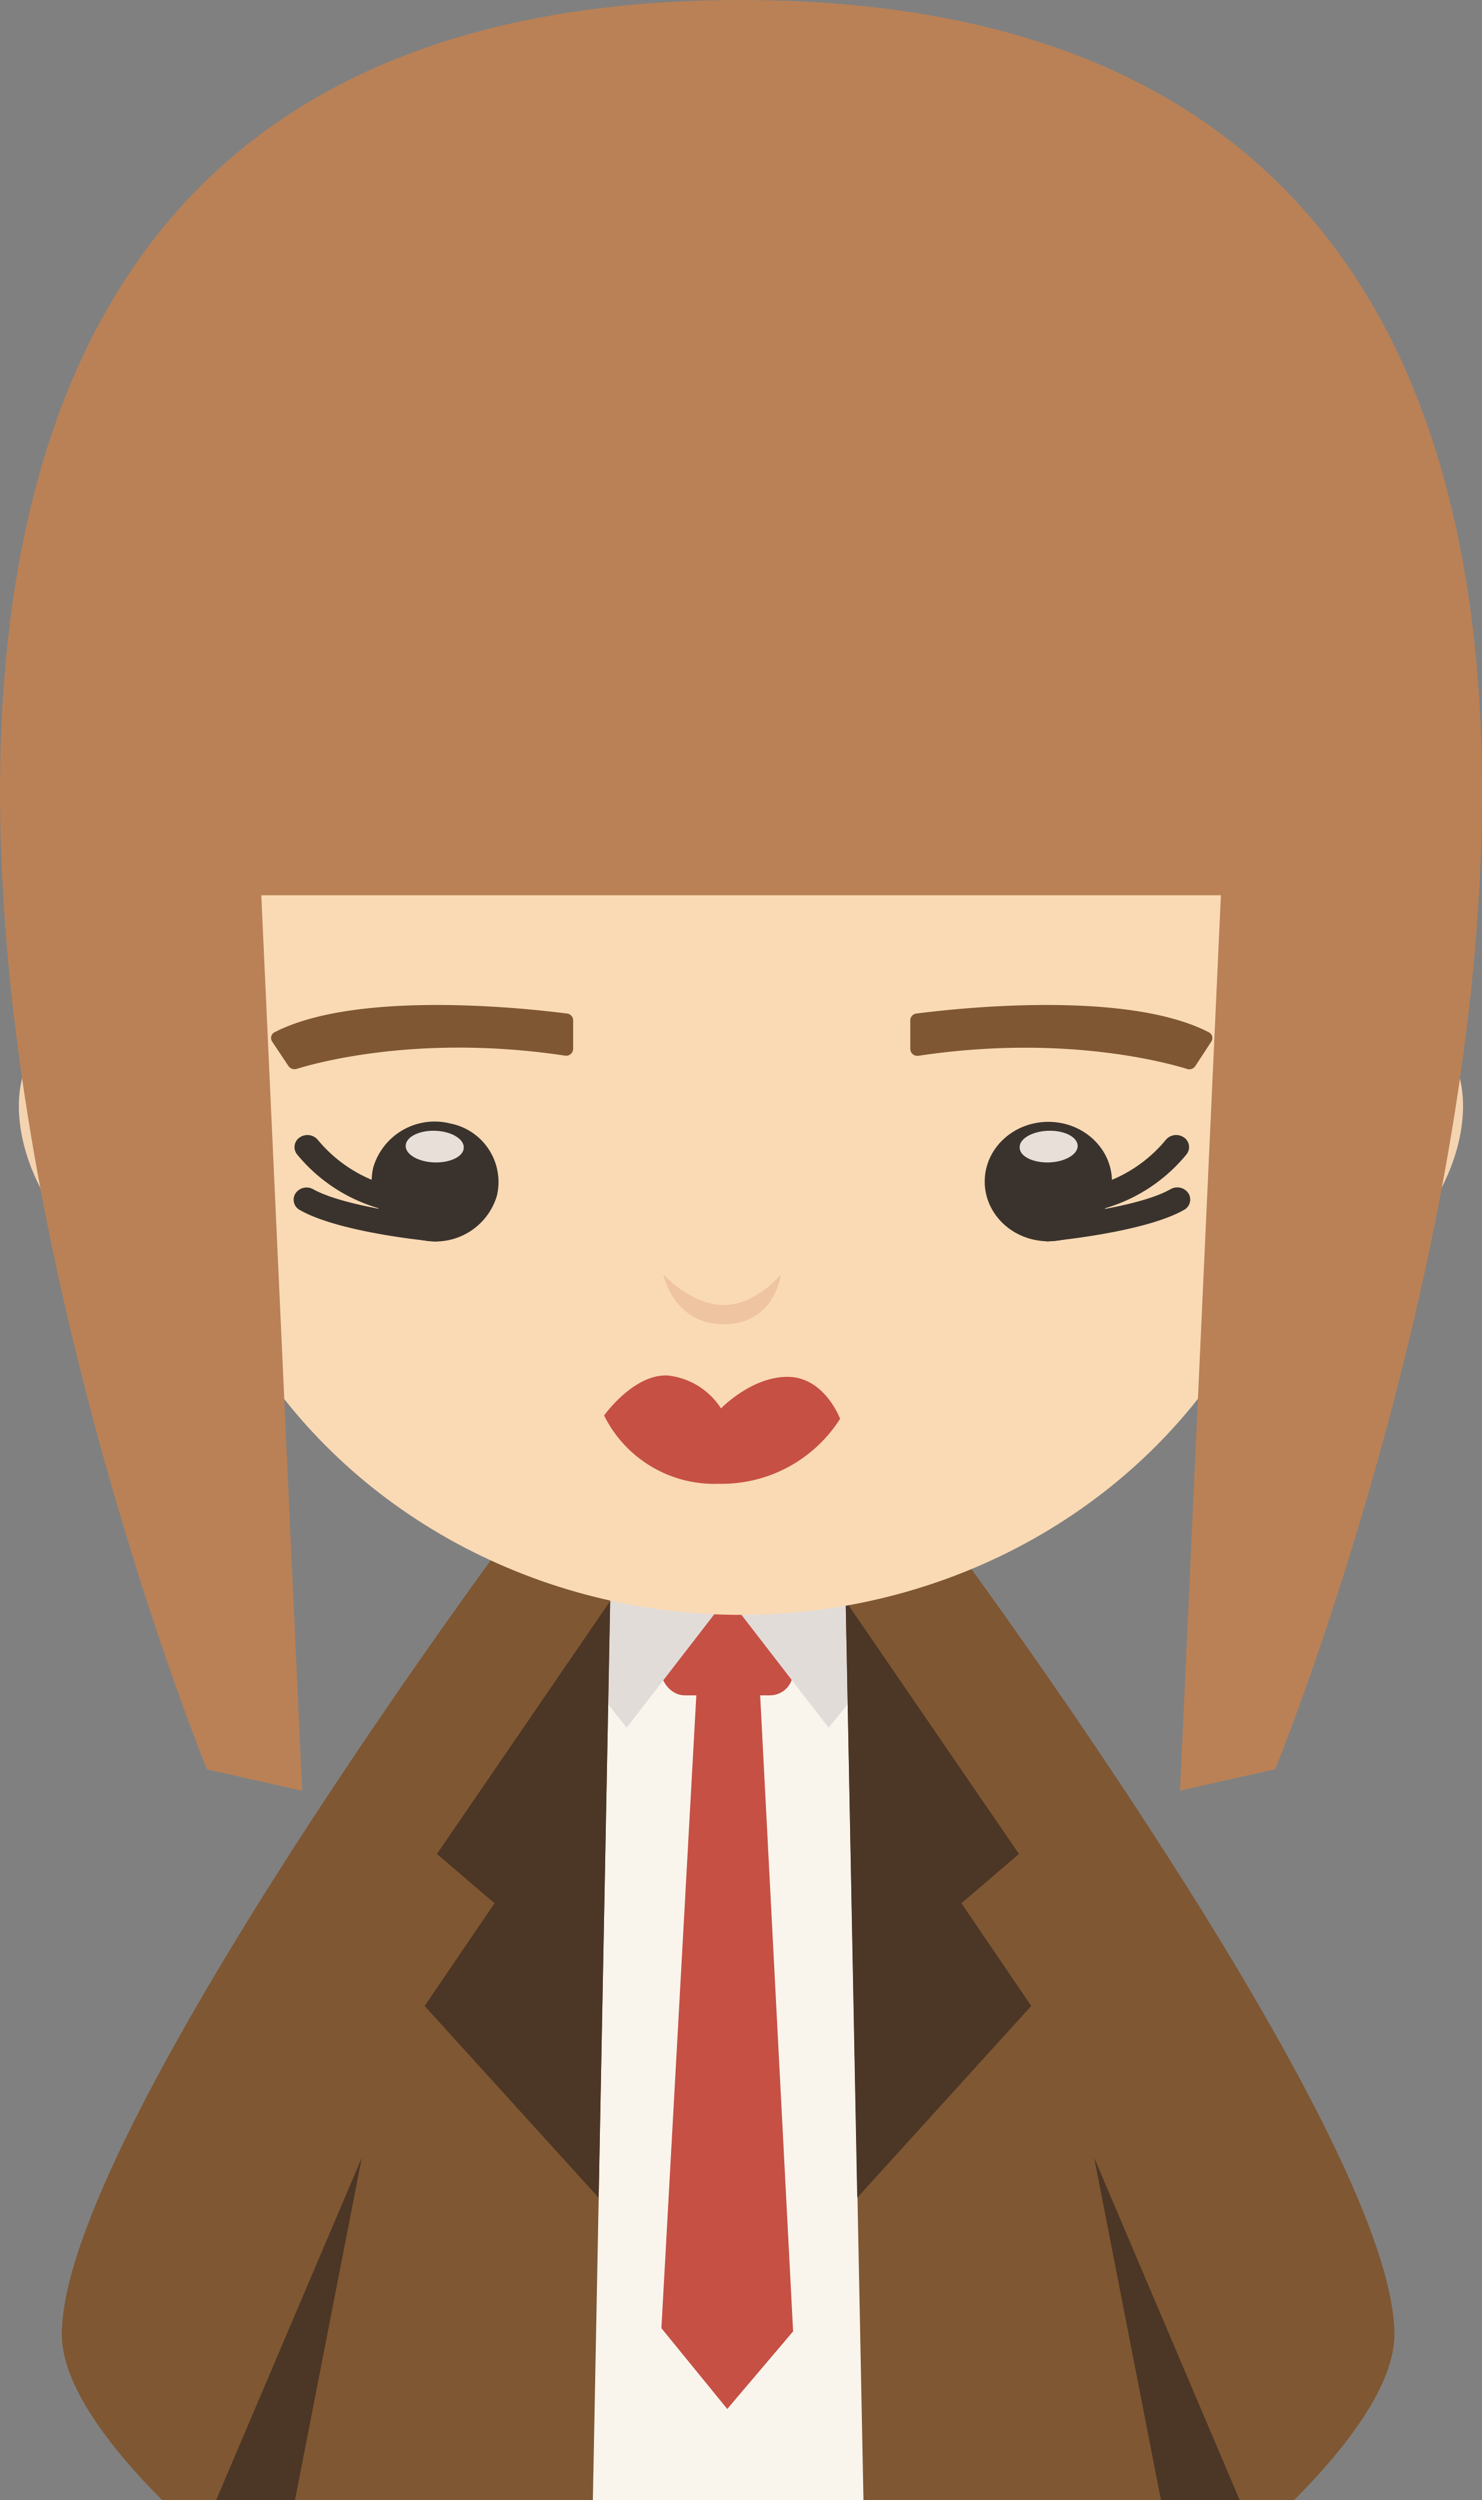 <svg xmlns="http://www.w3.org/2000/svg" viewBox="0 0 154.16 260"><rect x="0" y="0" width="154.16" height="260" fill="#808080" stroke="none"/><defs><style>.cls-1{fill:#f9f5ed;}.cls-2{fill:#c65044;}.cls-3{fill:#e2dcd9;}.cls-4{fill:#7f5732;}.cls-5{fill:#4c3626;}.cls-6{fill:#f4d3b0;}.cls-7{fill:#f9dab4;}.cls-8{fill:#efc4a0;}.cls-9{fill:#3a332d;}.cls-10{fill:#e8dfd9;}.cls-11{fill:#ba8156;}</style></defs><title>资源 91</title><g id="图层_2" data-name="图层 2"><g id="Layer_1" data-name="Layer 1"><rect class="cls-1" x="56.01" y="161.12" width="39.55" height="98.88"/><rect class="cls-2" x="68.8" y="167.32" width="13.7" height="8.98" rx="2.41"/><polygon class="cls-2" points="72.68 171.81 78.84 171.81 82.5 242.44 75.65 250.51 68.8 242.11 72.68 171.81"/><polygon class="cls-3" points="65.19 179.66 75.69 166.07 86.19 179.66 101.41 161.12 50.39 161.12 65.19 179.66"/><path class="cls-4" d="M6.43,242.74c0,5.37,5.12,11.91,10.45,17.26H61.67l1.95-101H53.44S6.43,222.05,6.43,242.74Z"/><polygon class="cls-5" points="30.68 260 37.63 224.39 22.48 260 30.68 260"/><polygon class="cls-5" points="63.47 166.5 45.45 192.79 51.44 197.92 44.17 208.6 62.27 228.54 63.47 166.5"/><path class="cls-4" d="M87.82,159l2,101h44.78c5.33-5.35,10.45-11.89,10.45-17.26C145,222.05,98,159,98,159Z"/><polygon class="cls-5" points="113.82 224.39 120.77 260 128.96 260 113.82 224.39"/><polygon class="cls-5" points="87.97 166.5 105.99 192.79 100.01 197.92 107.27 208.6 89.17 228.54 87.97 166.5"/><path class="cls-6" d="M21.33,109.42s-10-6.68-16.78-1.11-.85,27.83,24.92,30.37Z"/><path class="cls-6" d="M132.82,109.42s10-6.68,16.78-1.11.85,27.83-24.92,30.37Z"/><ellipse class="cls-7" cx="77.08" cy="112.45" rx="59.14" ry="55.48"/><path class="cls-2" d="M62.84,147.2s3.08-4.36,6.65-4.16A7.55,7.55,0,0,1,75,146.46s3.21-3.34,7-3.28,5.39,4.36,5.39,4.36a14.6,14.6,0,0,1-12.62,6.76A12.79,12.79,0,0,1,62.84,147.2Z"/><path class="cls-8" d="M81.23,132.53s-.61,5.15-5.9,5.18S69,132.53,69,132.53s2.89,3.18,6.28,3.18S81.23,132.53,81.23,132.53Z"/><path class="cls-9" d="M45.32,129.09h-.13c-.41,0-9.91-.92-14-3.26a1.21,1.21,0,0,1-.45-1.73,1.39,1.39,0,0,1,1.84-.43c3.61,2,12.81,2.9,12.91,2.91A1.29,1.29,0,0,1,46.66,128,1.33,1.33,0,0,1,45.32,129.09Z"/><path class="cls-9" d="M43.88,126.33a17.18,17.18,0,0,1-13-6.31,1.21,1.21,0,0,1,.33-1.76,1.41,1.41,0,0,1,1.87.3h0a14.57,14.57,0,0,0,11,5.25h0a1.26,1.26,0,1,1,0,2.52Z"/><path class="cls-9" d="M51.69,124.34a6.65,6.65,0,0,1-8,4.56,6.2,6.2,0,0,1-4.86-7.51,6.66,6.66,0,0,1,8-4.56A6.2,6.2,0,0,1,51.69,124.34Z"/><path class="cls-10" d="M48.24,119.35c0,.91-1.42,1.59-3.09,1.53s-3-.85-2.95-1.76,1.43-1.59,3.09-1.53S48.28,118.44,48.24,119.35Z"/><path class="cls-4" d="M94.69,109.09v-3a.71.71,0,0,1,.64-.69c3.61-.47,21.65-2.55,30.38,1.93a.67.67,0,0,1,.28,1l-1.65,2.53a.75.75,0,0,1-.86.3c-2.48-.76-13.13-3.6-27.93-1.37A.73.73,0,0,1,94.69,109.09Z"/><path class="cls-9" d="M109,129.09a1.32,1.32,0,0,1-1.34-1.14,1.29,1.29,0,0,1,1.21-1.38c.09,0,9.3-.86,12.9-2.91a1.4,1.4,0,0,1,1.85.43,1.22,1.22,0,0,1-.46,1.73c-4.12,2.34-13.63,3.23-14,3.26Z"/><path class="cls-9" d="M110.43,126.33h-.2a1.26,1.26,0,1,1,0-2.52h.17a14.53,14.53,0,0,0,10.84-5.24,1.41,1.41,0,0,1,1.88-.31,1.21,1.21,0,0,1,.32,1.76A17.13,17.13,0,0,1,110.43,126.33Z"/><ellipse class="cls-9" cx="109.05" cy="122.87" rx="6.62" ry="6.21"/><path class="cls-10" d="M106.07,119.35c0,.91,1.42,1.59,3.08,1.53s3-.85,2.95-1.76-1.42-1.59-3.09-1.53S106,118.44,106.07,119.35Z"/><path class="cls-4" d="M59.62,109.09v-3a.71.71,0,0,0-.64-.69c-3.61-.47-21.65-2.55-30.39,1.93a.67.67,0,0,0-.27,1L30,110.85a.77.77,0,0,0,.87.3c2.47-.76,13.13-3.6,27.93-1.37A.73.73,0,0,0,59.62,109.09Z"/><path class="cls-11" d="M77.08,0C-53.69,0,21.53,184,21.53,184l9.9,2.22L27.18,93.1H127l-4.25,93.1,9.9-2.22S207.85,0,77.08,0Z"/></g></g></svg>